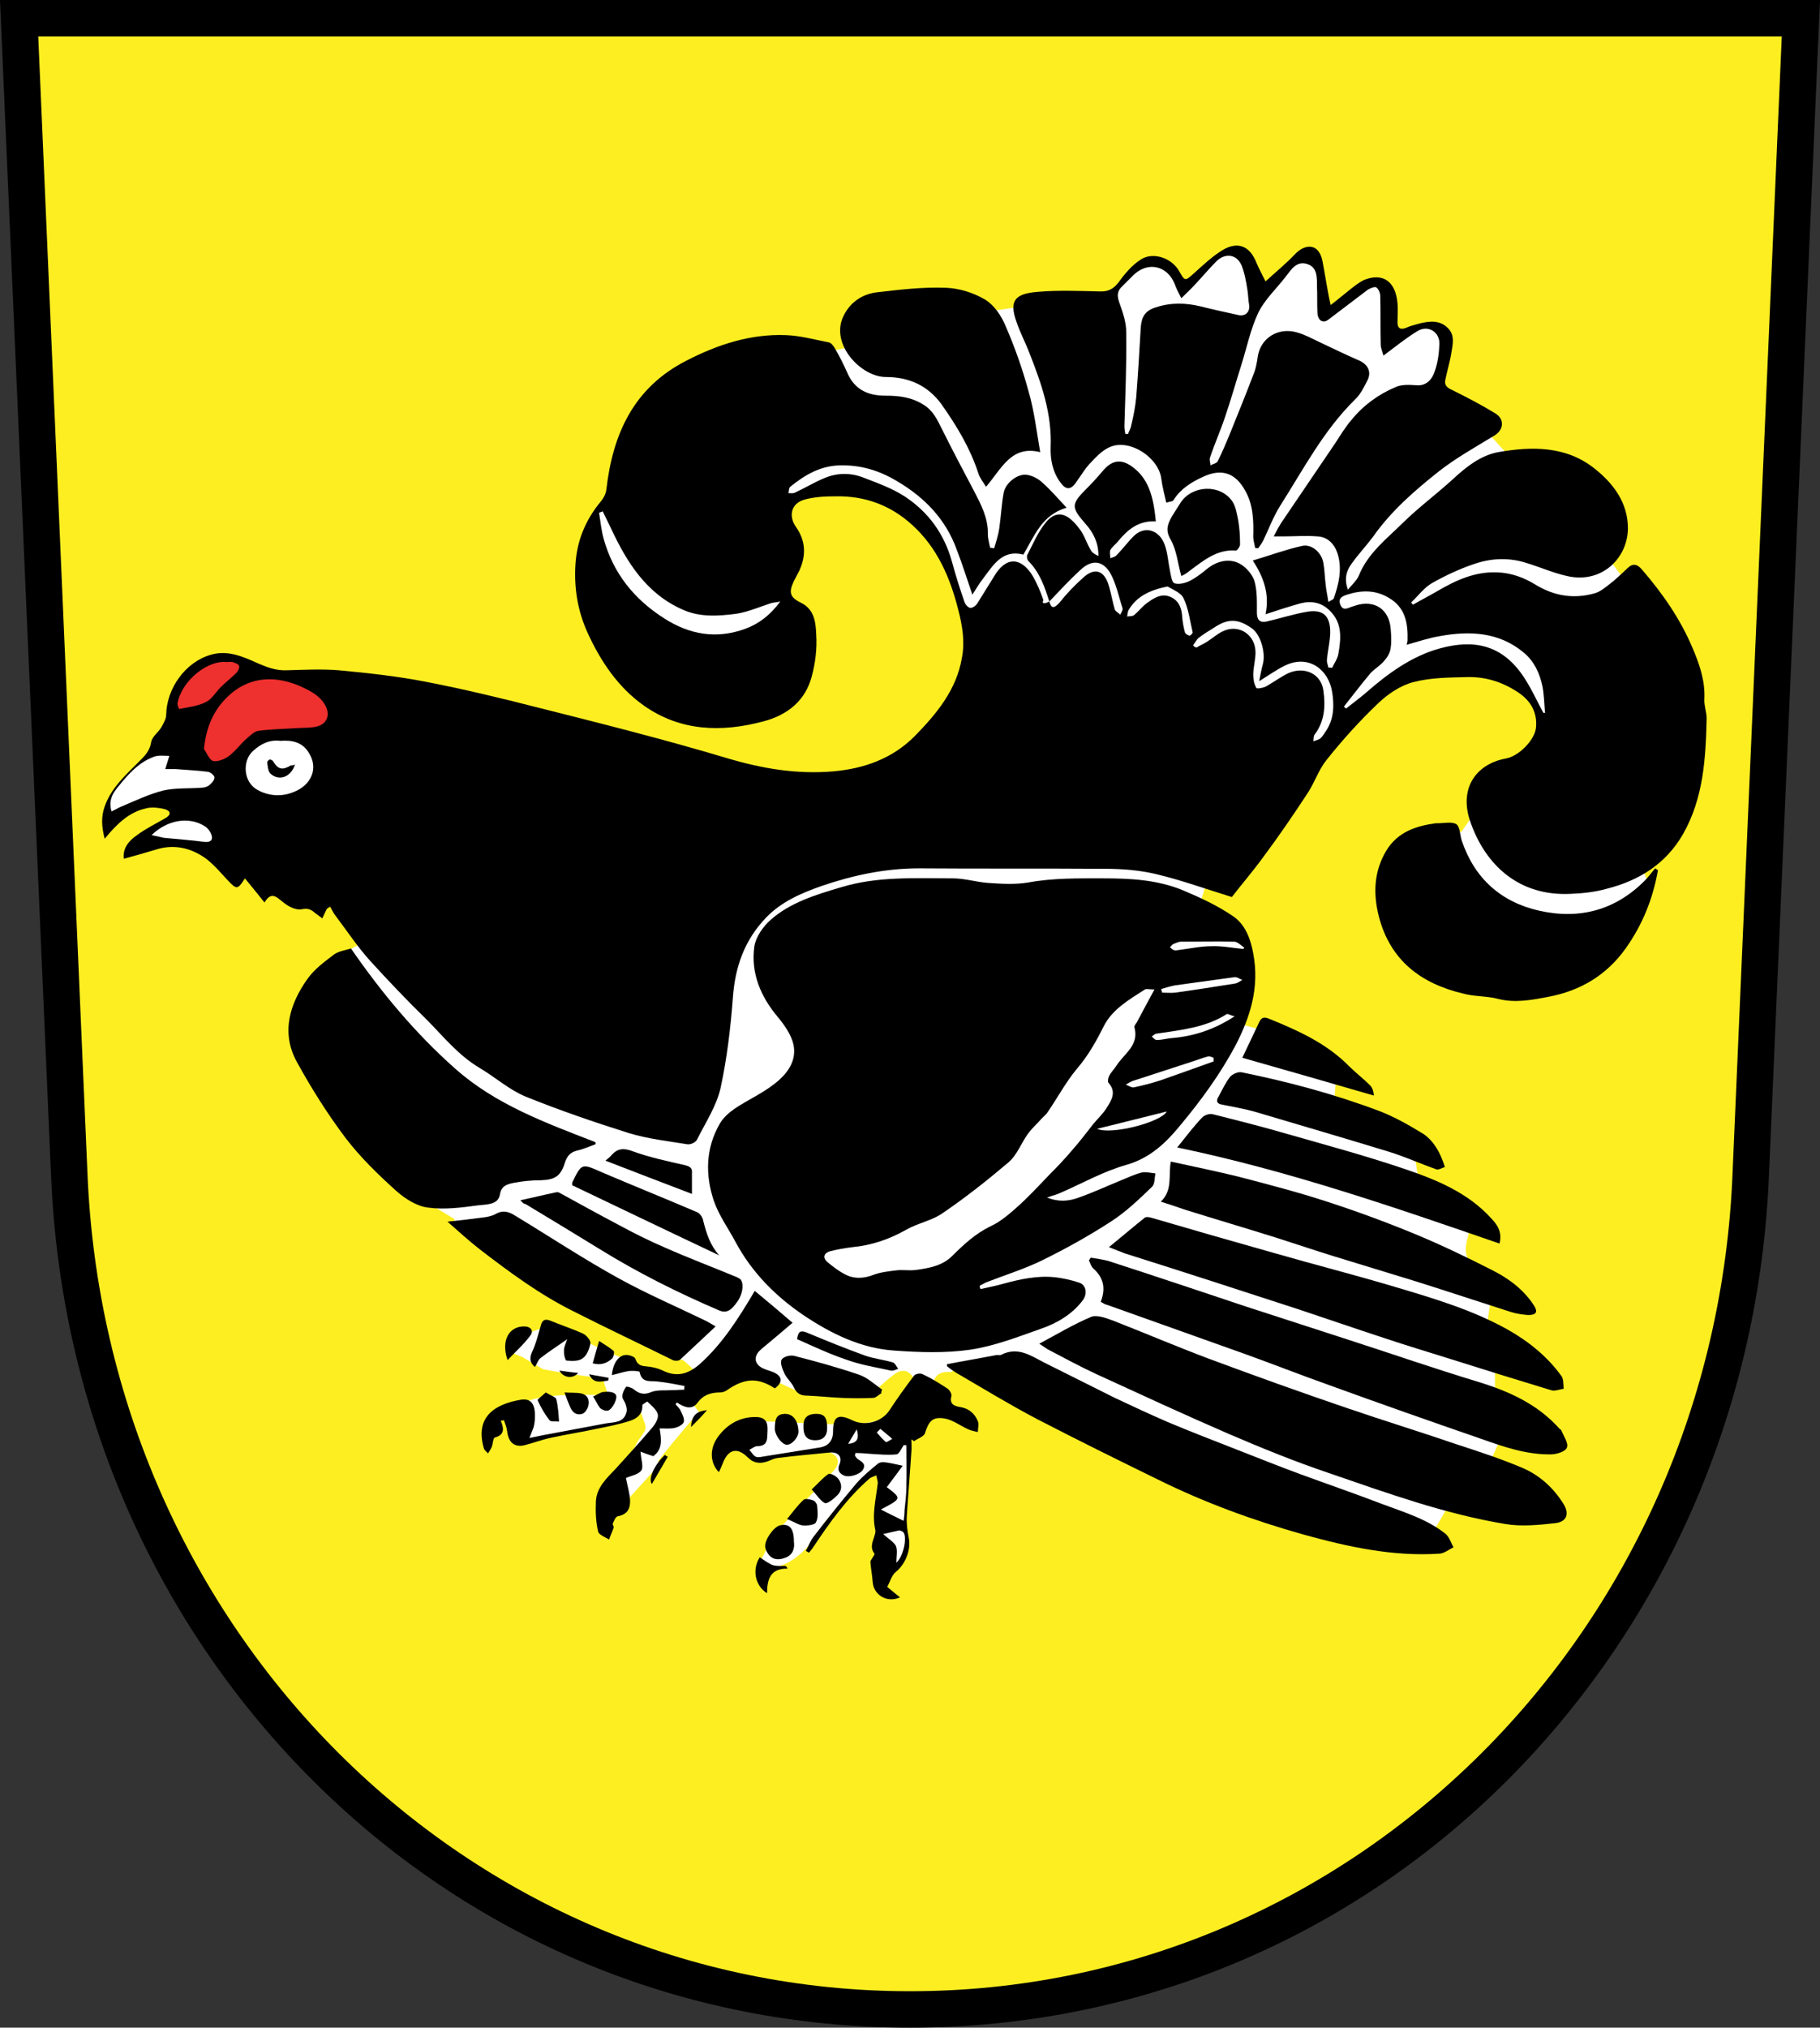 <?xml version="1.0" encoding="utf-8"?>
<!-- Generator: Adobe Illustrator 22.1.0, SVG Export Plug-In . SVG Version: 6.00 Build 0)  -->
<svg version="1.1" id="Layer_1" xmlns="http://www.w3.org/2000/svg" xmlns:xlink="http://www.w3.org/1999/xlink" x="0px" y="0px"
	 viewBox="0 0 399.8 445.3" style="enable-background:new 0 0 399.8 445.3;" xml:space="preserve">
<rect x="0" y="0" width="399.8" height="445.3" fill="#333333" stroke="none"/>
<style type="text/css">
	.st0{fill:#FCEE21;}
	.st1{fill:#FFFFFF;}
	.st2{fill:#EE302E;}
</style>
<path d="M199.9,445.3c-49.9,0-96.7-19.5-131.9-55c-34.7-35-54.8-82-56.8-132.5L0,0h399.8l-11.2,257.8c-2,50.5-22.2,97.5-56.8,132.5
	C296.6,425.8,249.8,445.3,199.9,445.3z"/>
<path class="st0" d="M8.4,8l10.8,249.4c4,100.9,83.4,179.9,180.7,179.9s176.8-79,180.7-179.9L391.4,8H8.4z"/>
<path class="st1" d="M356.6,127l-2.7-3.6l-22.1-22.9l-4.1-4.5l0.3-0.9c0.3-0.8-12.3-9.8-12.2-11.2c0.3-2.1,1.6-10,0.6-10.8
	c-1.2-0.9-2.3-2.5-4.1-2c-1,0.2-7,2.3-7,2.3s0.1-5,0-6c-0.5-4.2-2.1-5.3-3.8-5.3c-1.1,0-1.2,0.2-2.5,0.9c-1.4,0.8-8,5.5-8,5.5
	s-1.8-9.1-2.2-10.9c-0.3-1-4.8-0.8-5.6,0c-1.5,1.4-5.9,6.9-5.9,6.9s-52.3,1.7-54.4,2.9l-0.3,0.2l-5.5,0.8l-0.4-0.3
	c-3.7-2.2-31.4,1.6-30.9,7l0.1,1.3l-3.7,0.8l-0.3-0.1c-0.8-0.2-13.9,32.6-11.3,32.1c3-0.5,12.4-3,16.7-2.5
	c7.7,0.9,13.3,6.5,17.8,13.5c3.1,5,5.2,10.5,6.3,17c1,6-0.2,11.6-3.8,17.1c-1.4,2.1-2.8,3.9-4.1,5.5c-3.1,3.7-6.3,6.2-9.8,7.8
	c-8.7,3.9-115.3,40.1-115.3,40.1l-2.6,1.4c-0.9,0.5,16.5,56.2,19.2,56l0.5,0l4.3,2.6l0.1,0.7c0,0.1,0,0.3,0,0.4
	c1.2,0.9,47.8,29.4,48.5,29.5c0.4,0.1,0.8,0.2,1.2,0.3l0.4,0.1l0.3,0.2c0.7,0.6,1.3,1.2,2,1.8l1.5,1.3l-1.7,1.1
	c-9.3-0.8-26.3-10.2-31.4-12.1c-0.5-0.2-1.1,0.1-1.3,0.6c0,0-5.5,1.7-6.4,2.6c-0.8,0.8-1,1.8-0.9,3.2l0.4-0.3l2.2,0.9l4.6,2.7
	c4.9,1,13.1,2,13.1,2l1.2,3.8c0,0-18.6-1.4-20.1,3.2c-0.4,1.3-0.3,6.9-0.3,6.9s10.5-1.6,11.1-1.9c0,0,12-2,14.9-3.6l1.6-0.9l0.6,1.7
	c0,0.1,0.1,0.2,0.1,0.3c0.2,0.5,0.6,1.4,0,2.3c-0.4,0.6-0.9,1.3-1.3,1.9c-1.2,1.8-8.7,18.8-8.6,19.1c0.3,0.7,12.1-12.6,12.1-12.6
	c0.4-0.6,0.7-1.2,1-1.8c0-0.1,0-0.1-0.1-0.2c-0.1-0.2,7.5-9.3,8-9.7l1.1-0.9l-1.6-2.1l0.5-0.5c0.1-0.1,0.3-0.3,0.4-0.4
	c0.4-0.5,1-1,1.7-1.3c0.7-0.2,1.4-0.3,2-0.4c0.7-0.1,1.4-0.2,1.7-0.4c4.2-2.9,7.4-3.1,11.4-0.8l1.2-0.8l3.9,1.8
	c0.2,0.1,17.3,0,17.3,0l1.5-1.3c0.9-0.8,1.8-1.6,2.8-2.3c1-0.8,1.9-0.8,2.4-0.7c0.8,0.2,1.5,0.9,2,1.9c0,0-4,6.1-4.1,6.1
	c-2.3,3.7-8.3,3.6-11.3,3.8l-18.6-0.8c-2.7-1.8-6.5,2.4-8.3,4.9c-0.9,1.3-1.2,2.8-1,4.1c0-0.1,0.1-0.1,0.1-0.2c1-2.2,2.4-2.9,3.3-3
	c0.9-0.1,2.4,0.1,3.9,1.8c0.7,0.7,1.3,1,2.4,0.8c0.4-0.1,0.8-0.1,1.3-0.2c1.6-0.2,3-0.4,4.3-0.9c2.7-1.1,5.4-1.1,7.9-0.9l0.4,0.1
	c1.3,0.4,2.5,0.8,2.8,2c0.3,1.2-0.6,2.1-1.5,3.1c-4.5,4.7-8.5,9-12.2,13c-0.3,0.3-0.5,0.7-0.7,1.2c-0.1,0.3-0.3,0.6-0.4,0.8
	l-2.8,5.4c9,2,14.5-9.5,14.6-9.6c1.7-2.1,10.7-12.1,10.7-12.1c0.8,0.5,2.5-0.2,2.1,1.8c-2.8,13.5,4,19.3,4.8,10.9
	c0.5-5.4,0.7-11.3,1.1-16.7c0,0-0.3-2.6-0.1-2.8l5.4-11.7c0.4-2.6,2.5-2.6,3.4-2.6c0.2,0,0.5,0,0.6,0l0.7-0.5l104.9,36l3.3-5.6
	l9.5-10.3l1.9-4.2l-0.9-10l0-5.3l-1.9-9.5l0.8-5.3l-4.2-8.9c0-0.1,0-0.2,0-0.3c-1.6-1.8-1.1-4-0.8-5.2l0.4-1.6l-11.1-11.3l-0.6-4.1
	l-18-12.2l0.4-5l-16.9-12l-4.1-1.1l-8.8-26.4l1.2-3.9c0,0,25.2-29,26.5-30.6c3.1-3.8,6.5-7.2,9.8-10.4c1.4-1.4,3.6-3.3,6.2-4.2
	c7.3-2.6,14.9-2.6,22.4-0.1c3.8,1.3,6.4,3.6,7.7,6.8c0.9,2.3,0.8,4.6-0.2,6.7c-1.3,2.5-14.3,16.2-14.3,16.7l0,0.5l-1.9,2.7l-0.7,0.1
	c-0.8,0.1-1.6,0.1-2.5,0.2c-1.8,0.1-1.1,23,7.7,25.3c18.5,4.7,36.5-12.8,36.8-13.9l-1.3-3.1l0.7-0.7C362,190.3,356.6,127,356.6,127z
	"/>
<g>
	<path d="M230.5,132.1c-1-3.2-2.1-6.4-4.6-8.9c-0.3-0.3-0.4-1.1-0.2-1.4c1.2-2.3,2.3-4.9,3.9-6.9c2.6-3.3,5.1-2,7.5,1.2
		c1.1,1.4,1.6,3.2,2.5,4.7c0.3,0.6,1,1,1.7,1.3c0-2.9-1.1-5.1-2.8-7c-3.2-3.7-3.3-4.3,0.2-7.8c1.2-1.2,2.3-2.4,3.4-3.7
		c2.4-3,4.8-2.9,7.7-0.2c3,2.8,3.7,7,4.1,11.1c-3.8-0.2-6.2,1.8-8.4,4.5c-0.5,0.6-1.2,1.1-1.6,1.8c-0.2,0.5,0,1.2,0,1.8
		c0.5-0.2,1.1-0.3,1.4-0.7c1.4-1.4,2.6-3.1,4-4.4c2.3-2,5.3-1.1,6.5,2c0.7,1.8,0.8,3.9,1.2,5.8c0.2,1,0.4,2.6,1,2.8
		c0.9,0.3,2.3,0,3.3-0.5c1.4-0.7,2.7-1.7,3.9-2.7c2-1.6,4.4-2.2,6.5-1.4c1.6,0.6,3.2,2.3,3.8,3.9c0.7,2.2,0.6,4.7,0.6,7.1
		c0,1.6,0.6,2.3,2.1,2c3.1-0.7,6.1-1.7,9.2-2.2c3.1-0.4,4.6,0.8,4.8,3.9c0.1,2.2-0.5,4.4-0.7,6.6c-0.1,0.6,0.2,1.2,0.3,1.8
		c0.3,0,0.5,0,0.8,0.1c0.5-1,1.2-2,1.4-3.1c0.6-3.4,0.9-6.8-1.9-9.5c-1.8-1.8-4-2.2-6.4-1.6c-2.5,0.7-5,1.5-7.7,2.4
		c0.9-4.3-0.3-8-2.8-11.8c3.7-1.1,7.2-2.4,10.8-3.2c2.1-0.5,4.3,1.4,4.7,3.7c0.3,1.6,0.3,3.2,0.5,4.7c0.1,1.2,0.4,2.4,0.6,3.9
		c0.6-0.4,1.1-0.5,1.2-0.8c1.1-3.2,1.9-6.5,0.8-9.9c-0.7-2.1-2.2-3.6-4.4-3.7c-2.5-0.2-5.1,0-7.6,0c-0.5,0-1,0-2,0
		c0.6-1.2,1.1-2.1,1.6-2.9c4-5.9,8-11.8,12-17.7c1.1-1.7,2.2-3.5,3.5-5c2.6-3.2,5.9-5.6,9.7-7.2c1.3-0.6,3-0.5,4.5-0.4
		c2.1,0.2,3.3-1.1,3.9-2.6c0.8-2,1.1-4.2,1.2-6.4c0.1-2.7-2.5-4.3-4.8-2.9c-2.5,1.5-4.8,3.4-7.5,5.4c-0.2-0.8-0.6-1.6-0.6-2.5
		c-0.1-3.5,0-7.1-0.1-10.6c0-0.7-0.4-1.6-0.9-1.9c-0.3-0.2-1.3,0.2-1.8,0.5c-2.9,2.2-5.8,4.4-8.7,6.6c-1.2,0.9-2.3,0.2-2.4-1.5
		c-0.1-1.9,0-3.9-0.1-5.8c0-1.9,0.1-4.2-2.1-4.9c-2.3-0.8-3.5,1.1-4.8,2.8c-2,2.6-4.6,5-6,7.9c-1.7,3.6-2.5,7.6-3.7,11.4
		c-1.2,3.8-2.3,7.7-3.6,11.5c-1,3-2.3,5.9-3.3,8.9c-0.2,0.5,0.1,1.1,0.1,1.7c0.5-0.3,1.3-0.4,1.6-0.9c0.9-1.8,1.7-3.7,2.5-5.6
		c1.8-4.5,3.7-9.1,5.4-13.6c0.5-1.2,0.7-2.5,0.9-3.8c0.6-4,4.4-6.5,8.6-5.3c1.8,0.5,3.4,1.4,5.1,2.2c2.8,1.3,5.6,2.7,8.4,3.9
		c1.9,0.8,2.9,2.3,2.1,4.2c-0.8,1.6-1.6,3.3-2.9,4.5c-6.9,6.8-11.3,15.3-16.4,23.3c-1.5,2.4-2.5,5.1-3.7,7.6
		c-0.3,0.6-0.7,1.1-1.1,1.7c-0.2,0-0.5,0-0.7-0.1c-0.1-0.8-0.4-1.6-0.4-2.4c0.1-3.6,0-7.1-1.8-10.2c-2.1-3.8-5.1-4.9-9.2-3
		c-2.6,1.2-4.9,2.6-6.5,5.1c-0.1,0.2-0.3,0.3-0.5,0.3c-0.2,0.1-0.5,0.1-1.1,0.3c-0.4-1.8-0.9-3.6-1.1-5.3c-0.6-4.6-6.8-8.7-11.1-7
		c-1.6,0.6-3.1,2.1-4.3,3.4c-1.3,1.3-2.2,2.9-3.3,4.4c-1.2,1.8-2.3,1.7-3.5,0c-1.7-2.3-2.2-5.1-2.1-7.7c0.3-7.3-2-13.9-4.6-20.5
		c-0.9-2.4-2.1-4.6-2.9-7c-1.7-4.7-0.3-6.2,4.6-6.6c4.5-0.4,9.1-0.2,13.6-0.1c1.9,0.1,3.1-0.5,4.3-2.1c1.3-1.8,2.9-3.7,4.8-4.9
		c2.7-1.8,6.8-0.3,8.4,2.5c1.3,2.3,1.3,2.3,3.3,0.5c2-1.8,4-3.7,6.3-5.1c3.4-2,6-0.8,7.4,2.8c0.6,1.4,1.3,2.7,2,4.1
		c2.3-2.1,4.5-3.9,6.4-5.9c2.2-2.4,5.3-2.6,6.1,1.4c0.5,2.6,0.9,5.2,1.4,7.8c0.1,0.5,0.2,1,0.4,1.9c1.7-1.3,3.1-2.5,4.5-3.6
		c0.9-0.7,1.8-1.4,2.8-1.9c4.2-1.7,7,0.3,7.4,5.2c0.1,1.2,0,2.4,0,3.6c-0.1,1.5,0.3,2.4,2.1,1.6c0.9-0.4,1.9-0.6,2.9-0.9
		c2.1-0.5,4.3-0.7,6,1c1.7,1.6,1.1,3.7,0.8,5.6c-0.3,1.9-0.9,3.8-1.3,5.8c-0.3,1.3,0.5,1.8,1.6,2.3c3.2,1.6,6.3,3.2,9.4,5.1
		c2.1,1.3,1.8,3.7-0.3,4.9c-4.1,2.5-8.4,4.9-12.1,7.8c-5.3,4.2-10.5,8.7-14.5,14.4c-1.5,2-3.2,3.8-4.7,5.9c-1.1,1.5-1.7,3.3-0.8,5.7
		c1-1.2,2-2.1,2.4-3.1c2-5,6.3-8.2,9.9-11.8c3.4-3.3,7.3-6.2,10.8-9.4c2.9-2.7,6.1-5.2,9.9-5.9c7.4-1.3,15-1.4,21.3,3.7
		c4,3.2,7.2,7.4,7.2,13c0,6.5-5.7,12.3-13.4,10.5c-3.1-0.7-6-2-9-2.9c-3.8-1.2-7.6-1-11.2,0.2c-3.3,1.1-6.5,2.6-9.5,4.3
		c-1.7,1-3,2.8-4.5,4.2c0.1,0.2,0.3,0.4,0.4,0.5c1.7-1,3.5-1.9,5.2-2.9c4.1-2.4,8.3-4.4,13.3-4.2c3,0.1,5.8,1.1,8.4,2.7
		c4.1,2.5,8.4,3.2,13,1.9c1.1-0.3,2.1-1.1,3-1.8c1.5-1.1,2.8-2.4,4.2-3.7c1.2-1.2,2.2-0.9,3.2,0.3c4.5,5.2,8.4,10.8,11.1,17.2
		c1.5,3.5,2.8,7.2,2.6,11.2c-0.1,1.4,0.5,2.9,0.5,4.3c-0.2,8.8-0.7,17.5-5.2,25.4c-3.8,6.6-9.7,10.2-16.8,12c-2.5,0.7-5.2,1-7.8,1.1
		c-11.4,0.6-18.8-6.3-22.1-15.8c-2.6-7.4,1.3-12.7,7.7-13.9c3-0.5,6.4-4.1,6.7-6.7c0.4-3.7-1.4-6.3-4.3-8.1
		c-3.3-2.1-6.9-3.2-10.8-3.1c-4,0.1-8,0.1-11.8,1.1c-2.8,0.7-5.6,2.6-7.7,4.6c-4.1,3.9-7.9,8.1-11.4,12.5c-1.7,2.1-2.6,4.9-4.1,7.2
		c-3.2,4.9-6.5,9.7-10,14.4c-2.2,3-4.7,5.9-6.7,8.5c-5.8-1.8-11.1-3.7-16.5-5c-3.7-0.9-7.6-1.2-11.4-1.2c-13.6-0.1-27.2,0-40.8-0.1
		c-7.4,0-14.5,1.5-21.5,3.9c-4.5,1.6-8.7,3.4-12.1,6.9c-4.7,4.9-6.8,10.7-7.3,17.5c-0.5,6.7-1.3,13.4-2.7,19.9
		c-0.9,4-3.3,7.6-5.2,11.4c-0.3,0.6-1.4,1.1-2.1,1c-4.3-0.7-8.8-1.2-13-2.5c-7.6-2.4-15.2-5-22.6-8c-3.6-1.5-6.7-4.3-10.1-6.3
		c-4.7-2.8-8-7-11.7-10.7c-4.2-4.1-8.3-8.4-12.3-12.8c-2.8-3.1-5.1-6.6-7.6-9.9c-0.5-0.6-0.8-1.4-1.2-2c-0.2,0.2-0.5,0.3-0.7,0.5
		c-0.3,0.6-0.6,1.2-1,2.1c-0.6-0.5-1.1-0.8-1.6-1.2c-0.9-0.8-1.6-1.1-3-0.8c-1.2,0.2-2.8-0.6-3.8-1.4c-1.5-1.1-2.7-2.8-4.3-0.1
		c-1.5-1.9-2.9-3.6-4.3-5.3c-1.6,2.5-1.8,2.5-3.7,0.5c-1.5-1.6-3-3.4-4.8-4.8c-3.3-2.4-7.1-3.3-11.1-2c-2.3,0.7-4.5,1.3-7,2
		c-0.3-2.4,1.2-4,2.9-5.2c1.9-1.4,4.1-2.5,6.2-3.7c1.4-0.8,1.2-1.6-0.1-2c-1.3-0.3-2.8-0.5-4-0.2c-3.8,0.8-6.5,3.4-9.2,6.7
		c-0.7-2.6-0.8-4.9,0-7.1c1.4-4,4.5-6.8,7.4-9.7c1.3-1.3,2.5-2.4,2.8-4.4c0.2-1.2,1.5-2.1,2.2-3.2c0.5-0.9,1.1-1.9,1.1-2.8
		c0.1-5.8,4.2-11.6,9.8-13.2c3.7-1.1,7.1,0.4,10.4,1.9c2.1,0.9,4,1.6,6.3,1.5c3.8-0.1,7.6-0.3,11.4,0c6.4,0.6,12.8,1.3,19,2.5
		c8.3,1.6,16.6,3.6,24.8,5.7c13.9,3.5,27.8,7,41.5,11.1c7.7,2.3,15.4,3.6,23.4,2.9c6.7-0.6,13-2.8,17.9-7.8
		c4.8-4.9,9.1-10.1,10.3-17.1c0.7-3.6,0.1-7.1-0.8-10.6c-1.8-7.1-4.6-13.6-10.1-18.6c-4.7-4.3-10.3-6.4-16.7-6.3
		c-2.3,0-4.7,0.1-6.9,0.7c-3,0.8-3.7,3.6-1.9,6.1c2.1,3,2.2,6.2,0.7,9.5c-0.4,0.8-0.8,1.5-1.2,2.3c-1.2,2.5-0.9,3.6,1.6,4.8
		c3,1.5,3.2,4.5,3.3,7c0.2,3.1-0.2,6.3-1,9.2c-1.4,5.3-5.3,8.4-10.5,9.8c-9.3,2.5-18.3,2.2-26.3-3.4c-5.7-4-9.6-9.8-12.5-16.2
		c-2.1-4.7-2.9-9.6-2.6-14.7c0.3-5.3,2.2-9.9,5.6-14c0.6-0.7,1.1-1.7,1.2-2.6c1.4-12.2,6-22.4,17.6-28.3c6.8-3.5,14-5.9,21.8-5.6
		c3.2,0.1,6.4,1,9.5,1.6c0.5,0.1,1,0.8,1.3,1.3c1,1.7,1.9,3.5,2.7,5.3c1.6,3.8,4.6,5.1,8.4,5.1c3,0,5.7,0.3,8.4,2
		c2.1,1.3,3,3.3,4,5.3c2.3,4.6,4.7,9.2,7.1,13.7c1.5,2.9,3.1,5.9,3,9.4c0,1,0.3,2,0.5,3c0.3,0,0.6,0.1,0.9,0.1
		c0.4-1.4,0.9-2.9,1.1-4.3c0.4-2.7,0.5-5.4,1-8c0.5-2.2,3.2-4.2,5.2-3.8c1.2,0.2,2.5,0.9,3.4,1.8c1.8,1.6,3.4,3.5,5.2,5.4
		c-5.5,1.6-7.1,6.3-9.5,10.3c-4.6-1.2-6.6,2.3-8.8,5.2c-0.8,1-1.5,2.2-2.4,3.6c-1.2-3.5-2.2-6.7-3.4-9.8c-2.4-6.7-7-11.5-13.1-15.1
		c-4-2.4-8-3.6-12.6-3.5c-4.3,0.1-7.7,2.1-10.9,4.7c-0.3,0.2-0.3,0.9-0.4,1.4c0.5,0,1,0.1,1.4-0.1c2.2-1,4.3-2.3,6.5-3.2
		c2.8-1.2,5.8-1.2,8.6-0.1c3.1,1.2,6.2,2.3,9,4.1c5.2,3.4,8.7,8.2,10.4,14.3c0.8,3,1.8,6.1,2.8,9c0.2,0.5,0.8,1.2,1.3,1.2
		c0.5,0,1.2-0.5,1.5-1c1.4-2.2,2.7-4.4,4.1-6.6c2.8-4.1,5.9-2.9,8,0.5c1,1.7,1.8,3.6,2.4,5.4C228.8,132.6,229.4,132.7,230.5,132.1
		c0.7,0.6,1.2,0,1.6-0.4c1.8-2,3.4-4.2,5.5-5.9c1.9-1.5,4.4-1.5,5.7,0.4c1.1,1.7,1.5,3.6,2,5.5c-0.5-1.7-0.8-3.5-1.8-5.1
		c-1.6-2.5-3.7-2.6-6-0.7c-2.1,1.6-3.6,3.6-5.2,5.6C231.9,132,231.3,132.7,230.5,132.1z"/>
	<path d="M215.4,283.1c1.7-0.4,3.4-0.7,5.1-1.2c3.7-1,7.4-1.8,11.2-1.4c1.8,0.2,3.6,0.6,5.4,1.2c1.5,0.5,1.8,2.4,0.8,3.8
		c-2.3,3.1-5.7,5.1-9.2,6.3c-5.1,1.8-10.2,3.8-15.5,4.6c-5.5,0.8-11.2,0.6-16.8,0.2c-7.3-0.5-13.8-3.7-19.8-7.7
		c-6.2-4.2-11.4-9.4-15-16.1c-1.6-3-3.7-5.9-4.8-9.1c-1.9-5.7-1.8-11.5,1.3-16.9c0.8-1.4,2.1-2.5,3.4-3.4c2.7-1.8,5.8-3.2,8.4-5.2
		c2.8-2.1,5.2-5,4.4-8.8c-0.5-2.2-2-4.3-3.4-6c-3.8-4.5-6-9.7-5.2-15.5c0.3-2.1,1.9-4.4,3.6-5.9c4.3-3.8,9.9-5.5,15.3-7.1
		c8.1-2.5,16.4-2,24.7-2c2.6,0,5.1,0.8,7.7,1c2.9,0.2,6,0.4,8.9-0.1c5.5-1,11-0.9,16.5-0.9c5.9,0,11.8,0.3,17.4,2.6
		c3.8,1.6,7.5,3.3,10.9,5.6c2.8,1.8,4,5,4.6,8.3c1.4,7.4-0.6,13.9-4,20.4c-3.4,6.3-7.5,11.9-12,17.3c-3.1,3.8-6.6,7.2-11.8,8.7
		c-5,1.4-9.6,4-14.4,6.1c-0.8,0.4-1.7,0.6-3.1,1.1c2.5,1,4.7,0.8,6.7,0.1c3.2-1.1,6.4-2.6,9.6-3.9c1.5-0.6,2.9-1.3,4.5-1.7
		c0.9-0.2,2,0.1,3,0.2c-0.2,1-0.1,2.3-0.7,2.9c-2.8,2.7-5.6,5.4-8.8,7.5c-4.9,3.2-10.1,6.1-15.4,8.7c-3.9,1.9-8.1,3.2-12.2,4.8
		c-0.5,0.2-0.9,0.5-1.4,0.7C215.1,282.6,215.3,282.8,215.4,283.1z"/>
	<path d="M130.8,251.3c-1.4,0.5-2.7,1.1-4.1,1.4c-1.5,0.4-2.1,1.2-2.6,2.6c-0.9,3-2.2,3.8-5.3,3.9c-2,0-4.1,0.2-6.1,0.6
		c-1.3,0.3-2.6,0.6-2.9,2.6c-0.4,2.2-2.9,2.1-4.7,2.3c-3.7,0.5-7.5,1-11.1,0.5c-2.5-0.3-5.1-2-7-3.7c-4-3.6-7.9-7.4-11.1-11.6
		c-4-5.3-7.5-10.9-10.7-16.7c-3.5-6.4-1.6-12.7,2.4-18.3c1.5-2.1,3.7-3.7,5.8-5.3c1-0.7,2.4-0.9,3.7-1.3
		c6.7,9.7,14.1,18.6,22.9,26.4c8.9,7.9,19.9,11.9,30.7,16.1C130.9,251,130.9,251.1,130.8,251.3z"/>
	<path d="M228.3,295.1c4.1-2.2,7.6-4.3,11.4-5.9c1.3-0.5,3.4,0.3,5,0.9c6.9,2.7,13.7,5.6,20.6,8.2c10.2,3.8,20.5,7.5,30.8,11
		c7.9,2.7,16,5.2,23.9,7.9c4.9,1.6,9.8,3.2,14.5,5.2c3.7,1.6,6.7,4.3,8.9,7.8c1.4,2.2,0.8,4-1.7,4.3c-3.6,0.4-7.4,0.8-11,0.2
		c-13.3-2.2-26-6.8-38.8-11.2c-7.4-2.5-14.8-5.5-22-8.6c-9.7-4.2-19.2-8.6-28.8-13c-3.7-1.7-7.4-3.7-11-5.6
		C229.6,296,229.1,295.6,228.3,295.1z"/>
	<path d="M364.2,191.1c-1.1,6.3-3.4,12-7.1,17.2c-4.2,5.9-10,9.3-16.9,10.6c-3.6,0.7-7.3,1.4-11,0.5c-2.5-0.7-5.3-0.5-7.8-1.2
		c-9.3-2.2-16-7.3-18.5-16.9c-1.3-5.1-1.1-10,1.7-14.6c2.5-4,6.4-5.3,10.8-5.9c0.1,0,0.3,0,0.4,0c1.4,0,3.1-0.4,4.1,0.2
		c0.8,0.5,0.8,2.3,1.2,3.6c2.8,8.3,8.6,13.5,17,15.4c8.9,2,16.8-0.1,23.3-6.7c0.8-0.8,1.4-1.7,2.2-2.6
		C363.7,190.8,363.9,190.9,364.2,191.1z"/>
	<path d="M208,299.6c3.6-0.7,7.2-1.3,10.8-2c0.4-0.1,0.9,0.1,1.2-0.1c3.6-1.8,6.4,0.2,9.3,1.7c5.2,2.6,10.4,5.2,15.6,7.8
		c3.8,1.8,7.7,3.6,11.6,5.3c5,2.1,10.2,4.1,15.3,6.1c4.6,1.8,9.1,3.6,13.7,5.3c6,2.2,12.1,4.3,18.1,6.6c4.8,1.8,9.9,3.3,14,6.6
		c0.8,0.7,1.1,1.9,1.7,2.9c-1,0.5-2,1.3-3,1.4c-10.3,0.7-20.2-1.5-30-4.2c-11-3.1-21.7-7-32-12.1c-8.8-4.3-17.7-8.7-26.4-13.2
		c-6.1-3.2-12-6.8-18-10.3c-0.6-0.4-1.2-0.8-1.8-1.3C208,300,208,299.8,208,299.6z"/>
	<path d="M241.8,285.9c1.1-2.9,0.7-5.2-1.6-7.3c-0.5-0.4-0.7-1.2-1-1.8c0.1-0.2,0.3-0.4,0.4-0.6c1.3,0.2,2.6,0.4,3.8,0.7
		c10.2,3.3,20.3,6.7,30.5,10.1c7.4,2.4,14.8,4.8,22.2,7.2c9.6,3.1,19.1,6.4,28.7,9.3c6.8,2.1,13,4.9,17.8,10.3
		c0.1,0.1,0.4,0.2,0.4,0.4c0.5,1.2,1.6,2.8,1.2,3.7c-0.3,0.9-2.3,1.5-3.5,1.5c-5.4,0.1-10.5-1.7-15.6-3.5
		c-11-3.8-22.1-7.7-33.1-11.7c-6.2-2.2-12.3-4.6-18.4-6.8c-10.1-3.6-20.2-7.2-30.3-10.8C242.8,286.5,242.3,286.2,241.8,285.9z"/>
	<path d="M228.5,99.3c-6.4-1.6-8.5,3.7-11.9,7.6c-0.7-1.1-1.4-2-1.7-3c-1.8-5.5-4.7-10.3-8-15c-3-4.2-7.2-6.1-12.3-6.1
		c-5.4,0-12.2-7.1-9.4-13.2c1.4-3.1,4.1-5,7.4-5.4c5.1-0.6,10.2-1.2,15.2-1c2.9,0.1,6.1,1.1,8.6,2.6c2,1.2,3.6,3.6,4.5,5.8
		c2,4.6,3.7,9.4,5,14.2C227.2,90.2,227.7,94.7,228.5,99.3z"/>
	<path d="M243.6,273.9c2.8-2.3,5.4-4.5,7.9-6.5c0.3-0.2,0.9-0.1,1.3,0c8.9,2.6,17.9,5.2,26.8,7.7c9,2.6,18.1,4.9,27.1,7.6
		c8.4,2.5,16.8,5,24.5,9.3c4.6,2.6,8.7,5.9,11.8,10.2c0.5,0.7,0.4,1.8,0.5,2.8c-0.9,0.1-2,0.6-2.8,0.3c-7.6-2.3-15.3-4.7-22.9-7.1
		c-4.5-1.4-9.1-2.8-13.6-4.3c-6.4-2.1-12.8-4.3-19.1-6.4c-12.6-4.1-25.2-8.2-37.9-12.2C246.1,274.9,245.2,274.5,243.6,273.9z"/>
	<path d="M255,263.9c2.7-2.6,1.6-5.8,2.2-8.8c5,1.1,9.9,2.1,14.8,3.3c6.5,1.7,13.1,3.4,19.5,5.5c6.5,2.1,13,4.5,19.3,7.1
		c5.8,2.4,11.4,5.1,16.9,7.9c3.6,1.8,6.9,4.2,9.2,7.7c1,1.5,0.6,2.2-1.2,2.2c-1.3-0.1-2.7-0.3-3.9-0.7c-6.9-2.2-13.8-4.5-20.8-6.7
		c-6.1-1.9-12.2-3.7-18.3-5.6c-4.2-1.3-8.3-2.7-12.4-4c-6.7-2.1-13.5-4.1-20.2-6.2C258.4,265,256.9,264.5,255,263.9z"/>
	<path d="M110,312c0.7,1.7,0.9,3.1-1.3,3.7c-0.4,0.1-0.4,1.4-0.7,2.1c-0.2,0.5-0.5,0.9-0.8,1.4c-0.3-0.4-0.8-0.7-0.9-1.1
		c-2-6.8,2.2-9.7,8.1-10.7c2.5-0.4,3.2,1.3,3.1,3.9c0,0.7-0.1,1.5-0.3,2.2c-0.2,0.6-0.5,1.2-0.9,2.3c1.6-0.3,2.8-0.6,4-0.8
		c4.3-0.8,8.5-1.6,12.8-2.4c1.8-0.3,3.9-0.1,4.5-2.4c0.2-0.6,0-1.3-0.2-1.9c-0.2-0.6-0.7-1.1-0.7-1.6c0-0.7,0.4-1.5,0.8-2.1
		c0.1-0.2,1.2,0.1,1.7,0.5c1.2,1,2.3,1.3,3.9,0.6c1.3-0.5,3-0.3,4.5-0.4c0.9,0,1.8-0.1,2.7-0.1c0-0.3,0-0.5,0.1-0.8
		c-2-0.4-4-0.8-6-1c-1.6-0.2-3.4,0.4-3.9-2.1c0-0.2-1.6-0.3-2.4-0.2c-1.2,0.2-2.4,0.6-3.7,0.9c0.3-3,1.8-4.7,3.6-4.4
		c0.6,0.1,1.5,0.4,1.6,0.9c0.5,1.4,1.4,1.5,2.6,1.6c1.1,0.1,2.3,0.4,3.2,0.8c3.1,1.6,5.7,1,8.4-1.4c5-4.5,8.5-10.1,12-16
		c2.8,2.3,5.5,4.6,8.3,7c-1.9,1.6-3.5,3-5.2,4.4c-0.7,0.6-1.5,1.2-2.1,1.8c-1.4,1.5-0.9,3.1,1,3.9c0.7,0.3,1.5,0.5,2.2,0.8
		c1.9,0.9,2,2.2,0.2,3.5c-3.7-2.4-6.6-2.3-10.5,0.4c-0.4,0.3-1,0.5-1.5,0.5c-2,0-3.7,0.5-5,2.3c-1.2,1.6-2.9,1-4.5-0.1
		c-0.1,0.1-0.2,0.3-0.3,0.4c0.4,0.5,0.9,0.9,1.1,1.4c0.4,0.8,0.9,1.8,0.7,2.5c-0.2,0.6-1.2,1.1-2,1.3c-1,0.2-2.1,0.1-3.3,0.1
		c0.4,2.4,0.7,4.6-1.4,6.1c-0.9-0.3-1.8-0.6-2.8-1c0.1,1.6,0.7,3.3,0.2,4.1c-0.7,1-2.4,1.2-3.4,1.7c0.3,1.6,0.8,3.2,0.9,4.8
		c0.1,1.8-0.5,3.2-2.7,3.6c-0.5,0.1-0.8,1-1.1,1.6c-0.1,0.2,0.3,0.7,0.2,0.9c-0.3,0.9-0.7,1.7-1,2.6c-0.8-0.5-2.2-1-2.4-1.7
		c-0.5-2.1-0.6-4.4-0.5-6.6c0.1-3.1,2.4-5.2,4.4-7.3c2.7-3,5.4-5.9,8-9c0.7-0.8,1.4-2.1,1.2-2.9c-0.3-1.1-1.4-1.9-2.3-2.8
		c0,0-1.1,0.6-1.1,0.8c0.1,1.9-1.1,2.9-2.6,3.4c-2.4,0.8-5,1.3-7.5,1.8c-3.2,0.7-6.5,1.2-9.7,1.9c-2.1,0.4-4.1,1.2-6.1,1.7
		c-2.2,0.5-3.5-0.6-3.8-3.1c-0.1-0.8-0.4-1.6-0.7-2.4C110.6,311.9,110.3,312,110,312z"/>
	<path d="M157.2,291.3c-2.8,2.6-5.3,5-7.8,7.3c-0.3,0.3-1.2,0.3-1.6,0.1c-7.3-3.6-14.7-7.1-22-10.8c-7.4-3.7-14-8.6-20.5-13.6
		c-2.3-1.8-4.5-3.8-7-6c2.9-0.3,5.3-0.6,7.6-0.9c1-0.1,2.1-0.3,3-0.8c1.6-0.9,2.9-0.5,4.3,0.4c7.6,4.6,15,9.5,22.8,13.8
		c6.2,3.4,12.7,6.2,19.1,9.3C155.5,290.3,156,290.6,157.2,291.3z"/>
	<path d="M258.6,252c2-2.5,3.6-4.6,5.4-6.5c0.5-0.6,1.7-1,2.4-0.8c5.6,1.4,11.1,2.8,16.6,4.4c8.4,2.4,16.9,4.7,25.2,7.5
		c7.1,2.4,14.2,5.2,19.5,11.1c1.3,1.4,2.3,2.9,1.7,5.4C306.2,265.1,283.1,257.1,258.6,252z"/>
	<path d="M198.3,321.9c-1.3,1.8-2.4,3.2-3.5,4.7c3.3,2.5,3.3,2.5-1.3,4.9c1.7,0.9,3.2,1.6,5,2.5c0.1-0.7,0.2-1.5,0.2-2.3
		c0.2-1.8,0.4-3.5,0.4-5.3c0.1-3,0-6,0-9c-0.4,0-0.6-0.1-0.6,0c-0.5,0.7-1,2-1.6,2c-1.8,0.2-3.7,0-5.5-0.1c-1.2-0.1-2.3-0.2-3.5-0.2
		c0,0.2-0.1,0.4-0.1,0.6c0.2,0.2,0.3,0.5,0.6,0.7c0.8,0.6,1.9,1,1.2,2.3c-0.6,1.1-3.1,1.9-4.3,1.3c-1-0.5-1.4-1.2-0.9-2.4
		c0.7-1.7-0.3-2.8-2.2-2.6c-3.8,0.4-7.6,0.7-11.4,1.2c-0.7,0.1-1.4,0.4-2.1,0.7c-1.6,0.6-3.1,0.5-4.4-0.8c-2.3-2.3-4.3-1.9-5.5,1.2
		c-0.3,0.7-0.5,1.3-0.9,2c-2-2.1-2.1-5.3,0-8c2-2.6,4.8-4.2,8.3-4.1c2.1,0.1,2.5,1.3,2.4,3.1c-0.1,1.6,0.2,3.3-2.3,3.3
		c-0.5,0-1.1,0.5-1.7,0.8c0.5,0.5,0.8,1.2,1.4,1.5c0.4,0.2,1,0.1,1.5,0c4.2-0.7,8.3-1.3,12.5-2c2-0.3,3-1.5,3-3.6
		c0-3.2,1.1-3.9,4.2-2.4c2.8,1.4,6.5,0.4,8.2-2.2c1.7-2.6,3.5-5.1,5.4-7.6c0.3-0.4,1.4-0.6,1.9-0.3c1.9,0.9,3.7,2,5.5,3.2
		c0.4,0.3,0.9,1.1,0.8,1.6c-0.5,1.8,0.7,2.2,1.9,2.4c1.9,0.3,3.2,1.4,3.9,3.1c0.3,0.7,0,1.6,0,2.4c-0.7-0.2-1.5-0.3-2.1-0.6
		c-1.8-0.8-3.4-2.1-5.3-2.4c-2.6-0.4-3.4,0.7-4.2,3.2c-0.2,0.8-1.6,1.2-2.4,1.8c-0.2-0.1-0.4-0.3-0.6-0.4c0,0.9,0.1,1.8,0,2.7
		c-0.3,4.7-0.7,9.4-1,14.1c-0.1,1.6,0.1,3.2,0.4,4.7c0.6,2.7-0.7,5.9-2.8,7.6c-0.9,0.7-1.3,2.2-1.9,3.3c1.1,0.9,1.9,1.6,2.8,2.3
		c-2.8,1.3-5.8-0.5-6-3.4c-0.1-1.5-0.4-2.9-0.5-4.4c0-0.2,0.2-0.5,0.4-0.8c0.2-0.3,0.6-0.9,0.5-1c-1.2-1.5-0.2-2.9,0.1-4.3
		c0.1-0.3,0.1-0.5,0.1-0.8c-0.8-3.4,0.1-6.8,0.5-10.2c0.1-0.6-0.2-1.2-0.3-1.9c-0.6,0.3-1.2,0.4-1.6,0.8c-4.9,4.3-8.6,9.5-12.2,14.9
		c-0.3,0.5-0.7,0.9-1,1.3c-0.2-0.1-0.4-0.3-0.7-0.4c0.6-1,1-2.2,1.7-3.1c3.1-4,6.2-7.9,9.4-11.7c1.4-1.6,3.1-3,4.8-4.4
		c0.3-0.2,0.8-0.3,1.1-0.3C195.3,321.2,196.4,321.5,198.3,321.9z"/>
	<path d="M317.4,256.3c-0.7,0.2-1.4,0.7-1.9,0.5c-3.4-1.2-6.7-2.7-10.2-3.8c-9.8-3-19.7-5.9-29.5-8.8c-2.4-0.7-4.9-1.1-7.3-1.6
		c-1.3-0.2-1.4-0.9-0.8-1.8c0.8-1.5,1.5-3,2.5-4.3c0.5-0.6,1.8-1.2,2.6-1c10.3,2.1,20.4,4.8,30.2,8.5c3.4,1.3,6.7,3.2,9.8,5.1
		C315,250.7,316.4,253.1,317.4,256.3z"/>
	<path d="M114.3,263.6c2.8-0.6,5.2-1.2,7.6-1.7c0.3-0.1,0.7-0.1,0.9,0c4.4,2.4,8.7,4.8,13.1,7.1c3.3,1.8,6.7,3.5,10.2,5
		c5.2,2.3,10.5,4.3,15.8,6.5c0.2,0.1,0.5,0.3,0.7,0.4c0.9,0.9,0.6,3.4-0.8,5.2c-0.9,1.2-1.9,2.5-3.8,1.7
		c-9.1-3.9-17.9-8.3-26.3-13.5c-5.4-3.3-10.8-6.6-16.3-9.9C115,264.4,114.8,264.1,114.3,263.6z"/>
	<path d="M259.5,126.5c-0.8-2.8-1-5.7-2.4-8.1c-1.2-2.1-0.5-3.5,0.4-5.1c0.6-1,1.3-2,1.9-3c2.6-3.8,8.7-4,11.3-0.2
		c0.8,1.2,1,2.8,1.3,4.2c0.3,1.7,0.4,3.5,0.4,5.3c0,0.4-0.6,1.3-0.9,1.3c-4.2-0.3-7.1,2.2-10.1,4.4
		C260.7,125.9,260,126.3,259.5,126.5z"/>
	<path d="M272.9,232.3c1.3-2.7,2.5-5.3,3.7-7.8c0.5-1.1,1.1-1.2,2.1-0.8c6.4,2.6,12.7,5.4,17.7,10.5c1.4,1.4,3,2.6,4.4,4
		c0.6,0.5,0.9,1.3,1,2.4C292.2,237.8,282.7,235.1,272.9,232.3z"/>
	<path d="M158,275.7c-10.8-5.1-21.6-10.3-32.3-15.4c0-0.3,0-0.5,0-0.6c2.1-4.3,2.1-4.2,6.4-2.3c7,3,14,5.8,21,8.8
		c0.7,0.3,1.3,1.2,1.4,2C155.2,270.9,156,273.5,158,275.7z"/>
	<path d="M193.6,306c-0.6,0.3-1.2,1-1.8,1c-2.3,0.1-4.5,0.1-6.8,0c-2.6-0.1-5.1-0.4-7.7-0.5c-1.5,0-2.3-0.5-2.9-1.8
		c-0.5-1.1-1.6-2-2.1-3.1c-0.4-0.9-1-2.3-0.6-3c0.4-0.7,2-1.1,2.9-0.8c4.7,1.2,9.4,2.5,14.1,4.1c1.8,0.6,3.4,2.1,5.1,3.3
		C193.6,305.4,193.6,305.7,193.6,306z"/>
	<path d="M133,254.9c0.7-0.6,1.1-0.9,1.4-1.3c1.3-1.4,2.6-1.5,4.5-0.8c3.8,1.4,7.7,2.2,11.6,3.1c1.2,0.3,1.6,0.7,1.5,1.8
		c0,1.4,0,2.7,0,4.5C145.5,259.7,139.4,257.4,133,254.9z"/>
	<path d="M124.6,294.1c-2.1,1.5-4,2.7-5.8,4.1c-0.6,0.4-0.8,1.3-1.3,2c-0.9-0.8-1.3-1.6-0.7-3.1c0.9-1.9,1.4-3.9,2-6
		c0.3-1.2,0.9-1.5,2-1.1c2.4,1,4.9,1.8,7.3,2.9c0.7,0.3,1.7,1.5,1.6,2.1c-0.2,1.2-0.8,2.7-1.7,3.3c-0.9,0.7-2.4,0.6-3.6,0.5
		c-0.2,0-0.6-1.4-0.5-2.1C123.8,296,124.3,295,124.6,294.1z"/>
	<path d="M175.1,294.1c0.2-1.6,0.7-2,2-1.5c4.3,1.8,8.5,3.5,12.9,5.1c2,0.7,4.1,0.9,6.1,1.5c0.5,0.1,0.8,0.9,1.2,1.4
		c-0.5,0.2-1.1,0.5-1.6,0.4c-3.2-0.7-6.4-1.2-9.5-2.3C182.3,297.4,178.7,295.7,175.1,294.1z"/>
	<path d="M174.4,338.6c0.2,1.4-0.2,2.9-1.9,3.5c-1.3,0.5-2.8,0.6-3.8-0.9c-0.3-0.5-0.6-1-0.6-1.6c-0.1-1.5,1.8-4.2,3.2-4.6
		C173.4,334.5,174.4,335.6,174.4,338.6z"/>
	<path d="M172.9,333.6c1.3-1.6,2.3-3,3.6-4.2c0.4-0.4,1.5-0.1,2.1,0.1c0.4,0.1,0.9,0.8,0.9,1.2c0.1,1.2,0.3,2.7-0.3,3.7
		c-0.3,0.5-1.9,0.7-2.9,0.6C175.4,334.9,174.4,334.2,172.9,333.6z"/>
	<path d="M172.4,310.5c1.8,0,2.9,1.4,3,3.9c0,1.2-1.3,2.8-2.5,2.9c-1.1,0-2.6-2-2.7-3.4C170.2,311.3,170.7,310.6,172.4,310.5z"/>
	<path d="M178.3,327.1c1.5-1.4,2.5-2.6,3.7-3.4c0.4-0.2,1.6,0.4,2.1,1c1,1.3,0.9,2.8-0.4,3.9c-0.7,0.7-2,1.7-2.5,1.5
		C180.2,329.6,179.5,328.4,178.3,327.1z"/>
	<path d="M181.7,313.6c0,1.8-0.9,2.7-2.6,2.7c-1.9,0-2.7-1-2.6-3.3c0-1.7,1-2.5,2.8-2.5C181.1,310.5,181.7,311.3,181.7,313.6z"/>
	<path d="M111.5,298.7c-1.5-4.3,0.3-7.5,3.8-7.4c1.5,0.1,1.9,1.1,1.2,2C115.1,295.2,113.3,296.8,111.5,298.7z"/>
	<path d="M173,344.5c-3.8-0.1-4.5,2.4-4.5,5.4c-2.7-1.7-3.3-5.3-1.6-7.9c0.9,0.6,1.8,1.3,2.8,1.7c0.9,0.3,2,0.2,2.9,0.2
		C172.8,344.1,172.9,344.3,173,344.5z"/>
	<path d="M119.9,305.8c1.1,0.7,2.2,1,2.3,1.5c0.4,1.6,0.5,3.3,0.6,4.9c-0.7-0.1-1.8,0.1-2.1-0.3c-1-1.3-1.9-2.8-2.6-4.4
		C118,307.4,119.1,306.5,119.9,305.8z"/>
	<path d="M124,305.8c1.4,0.1,2.5,0,3.6,0.2c1.5,0.3,2,1.5,1.6,2.9c-0.2,0.6-0.7,1.4-1.3,1.6c-1.4,0.4-2.2-0.4-2.7-1.6
		C124.8,308,124.5,307.2,124,305.8z"/>
	<path d="M130.3,306.7c0.7-0.3,1.5-0.9,2.2-1c0.9-0.1,2.2-0.1,2.7,0.5c0.7,0.7-0.7,3.4-1.7,3.6c-0.5,0.1-1.3-0.2-1.7-0.6
		C131.3,308.6,131,307.8,130.3,306.7z"/>
	<path d="M131.6,294.5c1.2,0.8,2.3,1.4,3.2,2.2c0.2,0.2,0,1.4-0.4,1.7c-1.1,1-2.5,1.5-4.2,1C130.6,297.9,131,296.6,131.6,294.5z"/>
	<path d="M146.7,319.9c-1.2,2-2.3,4-3.5,6c-0.9-1.2,0.7-4.4,2.9-6.4C146.2,319.7,146.4,319.8,146.7,319.9z"/>
	<path d="M129.4,301.8c1.4,0.3,2.9,0.5,4.3,0.8c0,0.2-0.1,0.4-0.1,0.6C132,303.4,130.4,304,129.4,301.8z"/>
	<path d="M151.8,313.4c0.1-2.4,1.1-3.5,3.5-3.7C154.1,311.1,153.1,312.1,151.8,313.4z"/>
	<path d="M122.9,301c1.4,0.2,2.7,0.4,4.1,0.5C125.9,302.9,123.7,302.6,122.9,301z"/>
	<path class="st1" d="M259.5,65.5c1.2-1.2,2.2-2.1,3-3c1.6-1.7,3.1-3.5,4.7-5.1c1.9-1.9,4.4-1.6,5.5,0.8c0.7,1.7,1,3.5,1.3,5.3
		c0.2,1.2,0.2,2.4,0.4,3.5c0.2,1.5-0.8,2.5-2.3,2.2c-2.8-0.6-5.5-1.2-8.3-1.9c-3.3-0.8-6.6-0.9-9.9,0.2c-2.3,0.7-3.1,2-3.3,4.3
		c-0.3,5.2-0.6,10.3-1,15.4c-0.2,2.1-0.6,4.2-1.1,6.2c-0.1,0.7-0.5,1.3-0.7,1.9c-0.2,0-0.4,0-0.6,0c-0.1-0.6-0.2-1.2-0.2-1.7
		c0.2-6.9,0.5-13.8,0.4-20.7c0-2.2-0.8-4.4-1.5-6.4c-0.5-1.4-0.6-2.5,0.6-3.6c0.8-0.8,1.6-1.6,2.4-2.4c3.2-3.2,7.6-2.2,9.2,2
		C258.4,63.4,258.9,64.3,259.5,65.5z"/>
	<path class="st1" d="M339,156.5c-1.5-2.8-2.8-5.7-4.6-8.3c-4.7-6.7-10.8-7.8-18.1-5.8c-6.2,1.7-11.4,5.5-16.2,9.7
		c-1.4,1.2-2.9,2.3-4.4,3.5c-0.2-0.1-0.3-0.3-0.5-0.4c1.9-2.4,3.8-4.9,5.8-7.3c0.9-1,2.2-1.7,3.1-2.8c0.7-0.8,1.3-1.8,1.4-2.9
		c0.2-1.3,0.1-2.7,0-4c-0.3-4.4-3.6-6.6-7.8-5.2c-0.3,0.1-0.6,0.2-0.9,0.3c-1,0.4-1.9,0.8-2.4-0.6c-0.5-1.4,0.6-1.8,1.5-2.1
		c3.1-1,6.2-1.1,9.2,0.7c3.6,2.1,4.2,5.5,4.1,9.3c0,0.3-0.1,0.6-0.2,1c2.5-0.7,4.9-1.5,7.3-1.9c6.6-1.2,13-0.9,18.4,3.6
		c2.3,1.9,3.5,4.5,4.1,7.3c0.4,1.9,0.4,3.9,0.6,5.9C339.4,156.6,339.2,156.6,339,156.5z"/>
	<path class="st1" d="M171.4,132.1c-2.2,3-4.7,4.9-7.7,6c-6.3,2.3-12.2,1.3-17.8-2.3c-6.6-4.2-11.2-9.9-13.3-17.5
		c-0.5-1.8-0.7-3.8-1-5.7c0.3-0.1,0.6-0.2,0.8-0.3c0.6,1.2,1.2,2.5,1.8,3.7c3.5,7.5,7.8,14.4,15.8,17.9c3.8,1.7,7.8,1.4,11.7,0.9
		c2.7-0.4,5.3-1.6,7.9-2.4C170.1,132.3,170.5,132.3,171.4,132.1z"/>
	<path class="st1" d="M61.6,162.7c2.6-0.2,4.7,0.3,6.1,2.4c2.5,3.7,0.5,7.4-3.1,8.8c-2.6,1.1-5.4,1-8-0.4c-3.3-1.8-3.3-6.5-1.1-8.5
		C57.3,163.3,59.3,162.4,61.6,162.7z"/>
	<path class="st1" d="M24.5,178.2c-0.8-2.6,0.5-4.3,1.6-5.6c2.1-2.6,4.4-5.2,7.7-6.4c1-0.4,2.3-0.2,3.4-0.2
		c-0.3,0.9-0.5,1.7-0.9,2.9c0.7,0,1.5,0,2.3,0c2.4,0.2,4.8,0.3,7.1,0.6c0.6,0.1,1.5,0.9,1.4,1.3c0,0.6-0.7,1.3-1.2,1.7
		c-0.4,0.3-1.1,0.5-1.7,0.5c-2.8,0.2-5.6,0-8.3,0.6c-3.2,0.8-6.3,2.3-9.4,3.6C26,177.4,25.4,177.8,24.5,178.2z"/>
	<path class="st1" d="M262.1,141.7c0.4-0.5,0.7-1.2,1.2-1.6c1-0.8,2.2-1.5,3.3-2.2c3.1-2.1,5.3-2.1,8.4,0.1c1.9,1.3,3.1,5.4,2.4,7.9
		c-0.3,1.1-0.5,2.2-0.8,3.7c2.1-1.3,3.8-2.5,5.6-3.4c5.3-2.6,9.6,0.9,10.4,5.6c0.5,2.9,0.5,6-1.3,8.7c-0.4,0.6-0.8,1.3-1.3,1.7
		c-0.4,0.3-1,0.4-1.5,0.6c0.1-0.5,0-1.1,0.3-1.5c2.2-2.9,2.4-6.3,1.9-9.7c-0.5-3.6-4.1-5.3-7.6-3.8c-1.7,0.8-3.3,2-4.9,2.9
		c-0.7,0.4-2.1,0.6-2.2,0.4c-0.5-0.8-0.7-1.9-0.7-2.9c0-1.6,0.5-3.3,0.5-4.9c0-4-3.8-6.4-7.3-4.6c-1.2,0.6-2.2,1.5-3.3,2.2
		c-0.7,0.5-1.6,0.8-2.3,1.3C262.5,142.2,262.3,142,262.1,141.7z"/>
	<path class="st1" d="M230.5,132.1c2.2-2.3,4.4-4.7,6.8-6.9c2.4-2.3,4.8-2.2,6.5,0.5c1.4,2.4,1.9,5.2,2.8,7.9
		c0.1,0.4-0.3,0.9-0.5,1.4c-0.4-0.4-1-0.7-1.2-1.1c-0.5-1.7-0.8-3.5-1.3-5.2c-1-3.5-3.2-4.2-5.8-1.7c-1.9,1.7-3.6,3.5-5.1,5.4
		C231.4,133.8,230.9,133.5,230.5,132.1C230.5,132,230.5,132.1,230.5,132.1z"/>
	<path class="st1" d="M33.3,183.4c3.5-3.4,8.2-4.1,11.6-2c0.7,0.4,1.4,1.3,1.6,2.1c0.3,1-0.3,1.5-1.5,1.4c-3-0.4-6-0.6-9-0.9
		C35.1,183.8,34.2,183.6,33.3,183.4z"/>
	<path class="st1" d="M256.5,128.8c0.9,0.6,2.9,1.3,3.5,2.6c1.1,2.3,1.4,5,2,7.5c0,0.2-0.5,0.7-0.7,0.7c-0.4-0.1-0.9-0.4-1-0.7
		c-0.3-1.1-0.5-2.2-0.6-3.3c-0.1-2-0.7-3.8-2.8-4.6c-1.9-0.7-3.5,0.4-4.9,1.4c-1.1,0.8-1.9,1.9-2.9,2.7c-0.4,0.3-1,0.2-1.5,0.3
		c0.1-0.5,0.1-1,0.3-1.4C249.6,131.1,252.4,129.6,256.5,128.8z"/>
	<path class="st1" d="M253.6,217.3c-1.4,2.6-2.6,4.8-3.7,6.9c-0.2,0.5-0.8,1-0.7,1.4c1.1,4-2.3,5.8-4,8.5c-0.5,0.8-1.2,1.4-1.6,2.3
		c-0.2,0.4-0.3,1.2-0.1,1.4c1.8,2,0.7,3.8-0.4,5.5c-0.8,1.3-1.9,2.3-2.9,3.5c-1.5,1.9-3,3.9-4.6,5.7c-1.6,1.9-3.3,3.7-5.1,5.5
		c-2.4,2.5-4.7,5-7.3,7.3c-1.7,1.5-3.6,3.1-5.6,4c-3.3,1.6-5.9,4-8.4,6.5c-2.2,2.2-5.1,2.7-8,3.1c-1.5,0.2-3-0.1-4.4,0.1
		c-1.7,0.2-3.4,0.4-5,1c-2.1,0.8-4.2,0.9-6.1-0.1c-1.4-0.7-2.7-1.7-3.9-2.7c-1.2-1-0.8-2,0.5-2.4c1.6-0.4,3.2-0.7,4.9-0.9
		c4.2-0.4,8.1-1.7,11.8-3.8c2.6-1.5,5.7-2,8.1-3.7c5-3.4,9.8-7.2,14.4-11.1c1.9-1.6,2.8-4.2,4.3-6.3c0.8-1.1,1.8-2,2.7-3
		c0.5-0.6,1.2-1.1,1.6-1.7c2.2-3.2,4-6.6,6.4-9.5c2.5-2.9,4.3-6.1,6-9.5c1.9-3.7,5.6-5.8,9-8C251.9,217.1,252.5,217.3,253.6,217.3z"
		/>
	<path class="st1" d="M266.6,233.1c-3.9,1.4-7.8,2.8-11.8,4.2c-1.9,0.6-3.8,1.1-5.7,1.5c-0.6,0.1-1.2-0.4-1.8-0.6
		c0.5-0.3,1-0.6,1.5-0.8c4.3-1.4,8.6-2.8,12.9-4.2c1.3-0.4,2.5-0.9,3.7-1.2c0.4-0.1,0.8,0.2,1.2,0.3
		C266.6,232.6,266.6,232.9,266.6,233.1z"/>
	<path class="st1" d="M271.2,223.2c-4.6,3-9.1,4.4-14,4.8c-1,0.1-2.1,0.4-3.1,0.4c-0.4,0-0.8-0.5-1.1-0.8c0.4-0.2,0.7-0.6,1.1-0.6
		c5.3-0.8,10.7-1.3,15.4-4.3C269.7,222.6,270.3,223,271.2,223.2z"/>
	<path class="st1" d="M255.1,217.2c1-0.3,2-0.6,3-0.8c4.4-0.6,8.7-1.2,13.1-1.8c0.5-0.1,1.1,0.4,1.7,0.6c-0.5,0.3-1,0.7-1.6,0.8
		c-4.4,0.7-8.8,1.4-13.2,2c-0.9,0.1-1.9,0-2.8,0C255.2,217.7,255.1,217.5,255.1,217.2z"/>
	<path class="st1" d="M273.1,208.4c-2.3-0.2-4.6-0.7-7-0.6c-2.3,0-4.6,0.5-6.9,0.8c-0.4,0-0.8,0.2-1.2,0.1c-0.4-0.1-0.7-0.4-1-0.7
		c0.3-0.2,0.5-0.6,0.8-0.7c0.5-0.2,1.1-0.5,1.7-0.5c3.9,0,7.8-0.1,11.6,0c0.7,0,1.5,0.8,2.2,1.3
		C273.3,208.3,273.2,208.3,273.1,208.4z"/>
	<path class="st1" d="M241,247.9c5-1.2,10-2.5,15.3-3.8C255,246.5,244,249.3,241,247.9z"/>
	<path class="st1" d="M194,336.9c1.4-0.3,2.5-0.6,3.5-0.8c0.3,0,0.8,0.2,1,0.5c0.8,1.2-0.1,5.3-1.6,6.6c0-1.4,0.3-2.7-0.1-3.7
		C196.3,338.6,195.1,337.9,194,336.9z"/>
	<path class="st1" d="M196,316c-0.7,0.4-1.3,0.8-1.4,0.7c-0.7-0.6-1.4-1.4-2-2.1c0.3-0.3,0.8-0.8,0.8-0.8
		C194.2,314.5,195,315.1,196,316z"/>
	<path class="st1" d="M188.2,313.9c0.6,2.1,0.1,3-1.9,3.2C187,315.9,187.6,314.9,188.2,313.9z"/>
	<path d="M64.8,167.9c-0.9,2.8-3.5,3.7-5.4,2c-0.5-0.5-0.6-1.6-0.7-2.5c0-0.2,0.4-0.6,0.6-0.6c0.2,0,0.6,0.2,0.7,0.4
		c1.1,1.8,2,2,3.9,0.9C64.2,168.1,64.4,168.1,64.8,167.9z"/>
</g>
<g>
	<g>
		<path class="st2" d="M44.8,164.5c0.5-5,2.2-8.6,5.2-11.5c4.9-4.7,10.9-4.7,16.6-2c2.1,1,4,2.1,5,4.2c0.9,1.9,0.2,3.7-1.8,4.3
			c-1.4,0.4-3,0.3-4.5,0.4c-2.8,0.2-5.7,0.2-8.5,0.6c-0.9,0.1-1.8,1-2.6,1.7c-1.4,1.2-2.5,2.8-4,3.9c-1,0.7-2.6,1.3-3.5,1
			C45.8,166.6,45.3,165.1,44.8,164.5z"/>
		<path class="st2" d="M49.8,145.4c0.5,0,0.9-0.1,1.3,0c0.5,0.2,1.3,0.4,1.4,0.8c0.2,0.4-0.2,1.1-0.5,1.5c-1.1,1.1-2.4,2.1-3.5,3.2
			c-1.1,1.1-2,2.7-3.3,3.3c-1.8,0.9-3.9,1.1-5.8,1.5c-0.1,0-0.5-0.9-0.4-1.3C40,149.3,45.8,144.9,49.8,145.4z"/>
	</g>
</g>
</svg>
